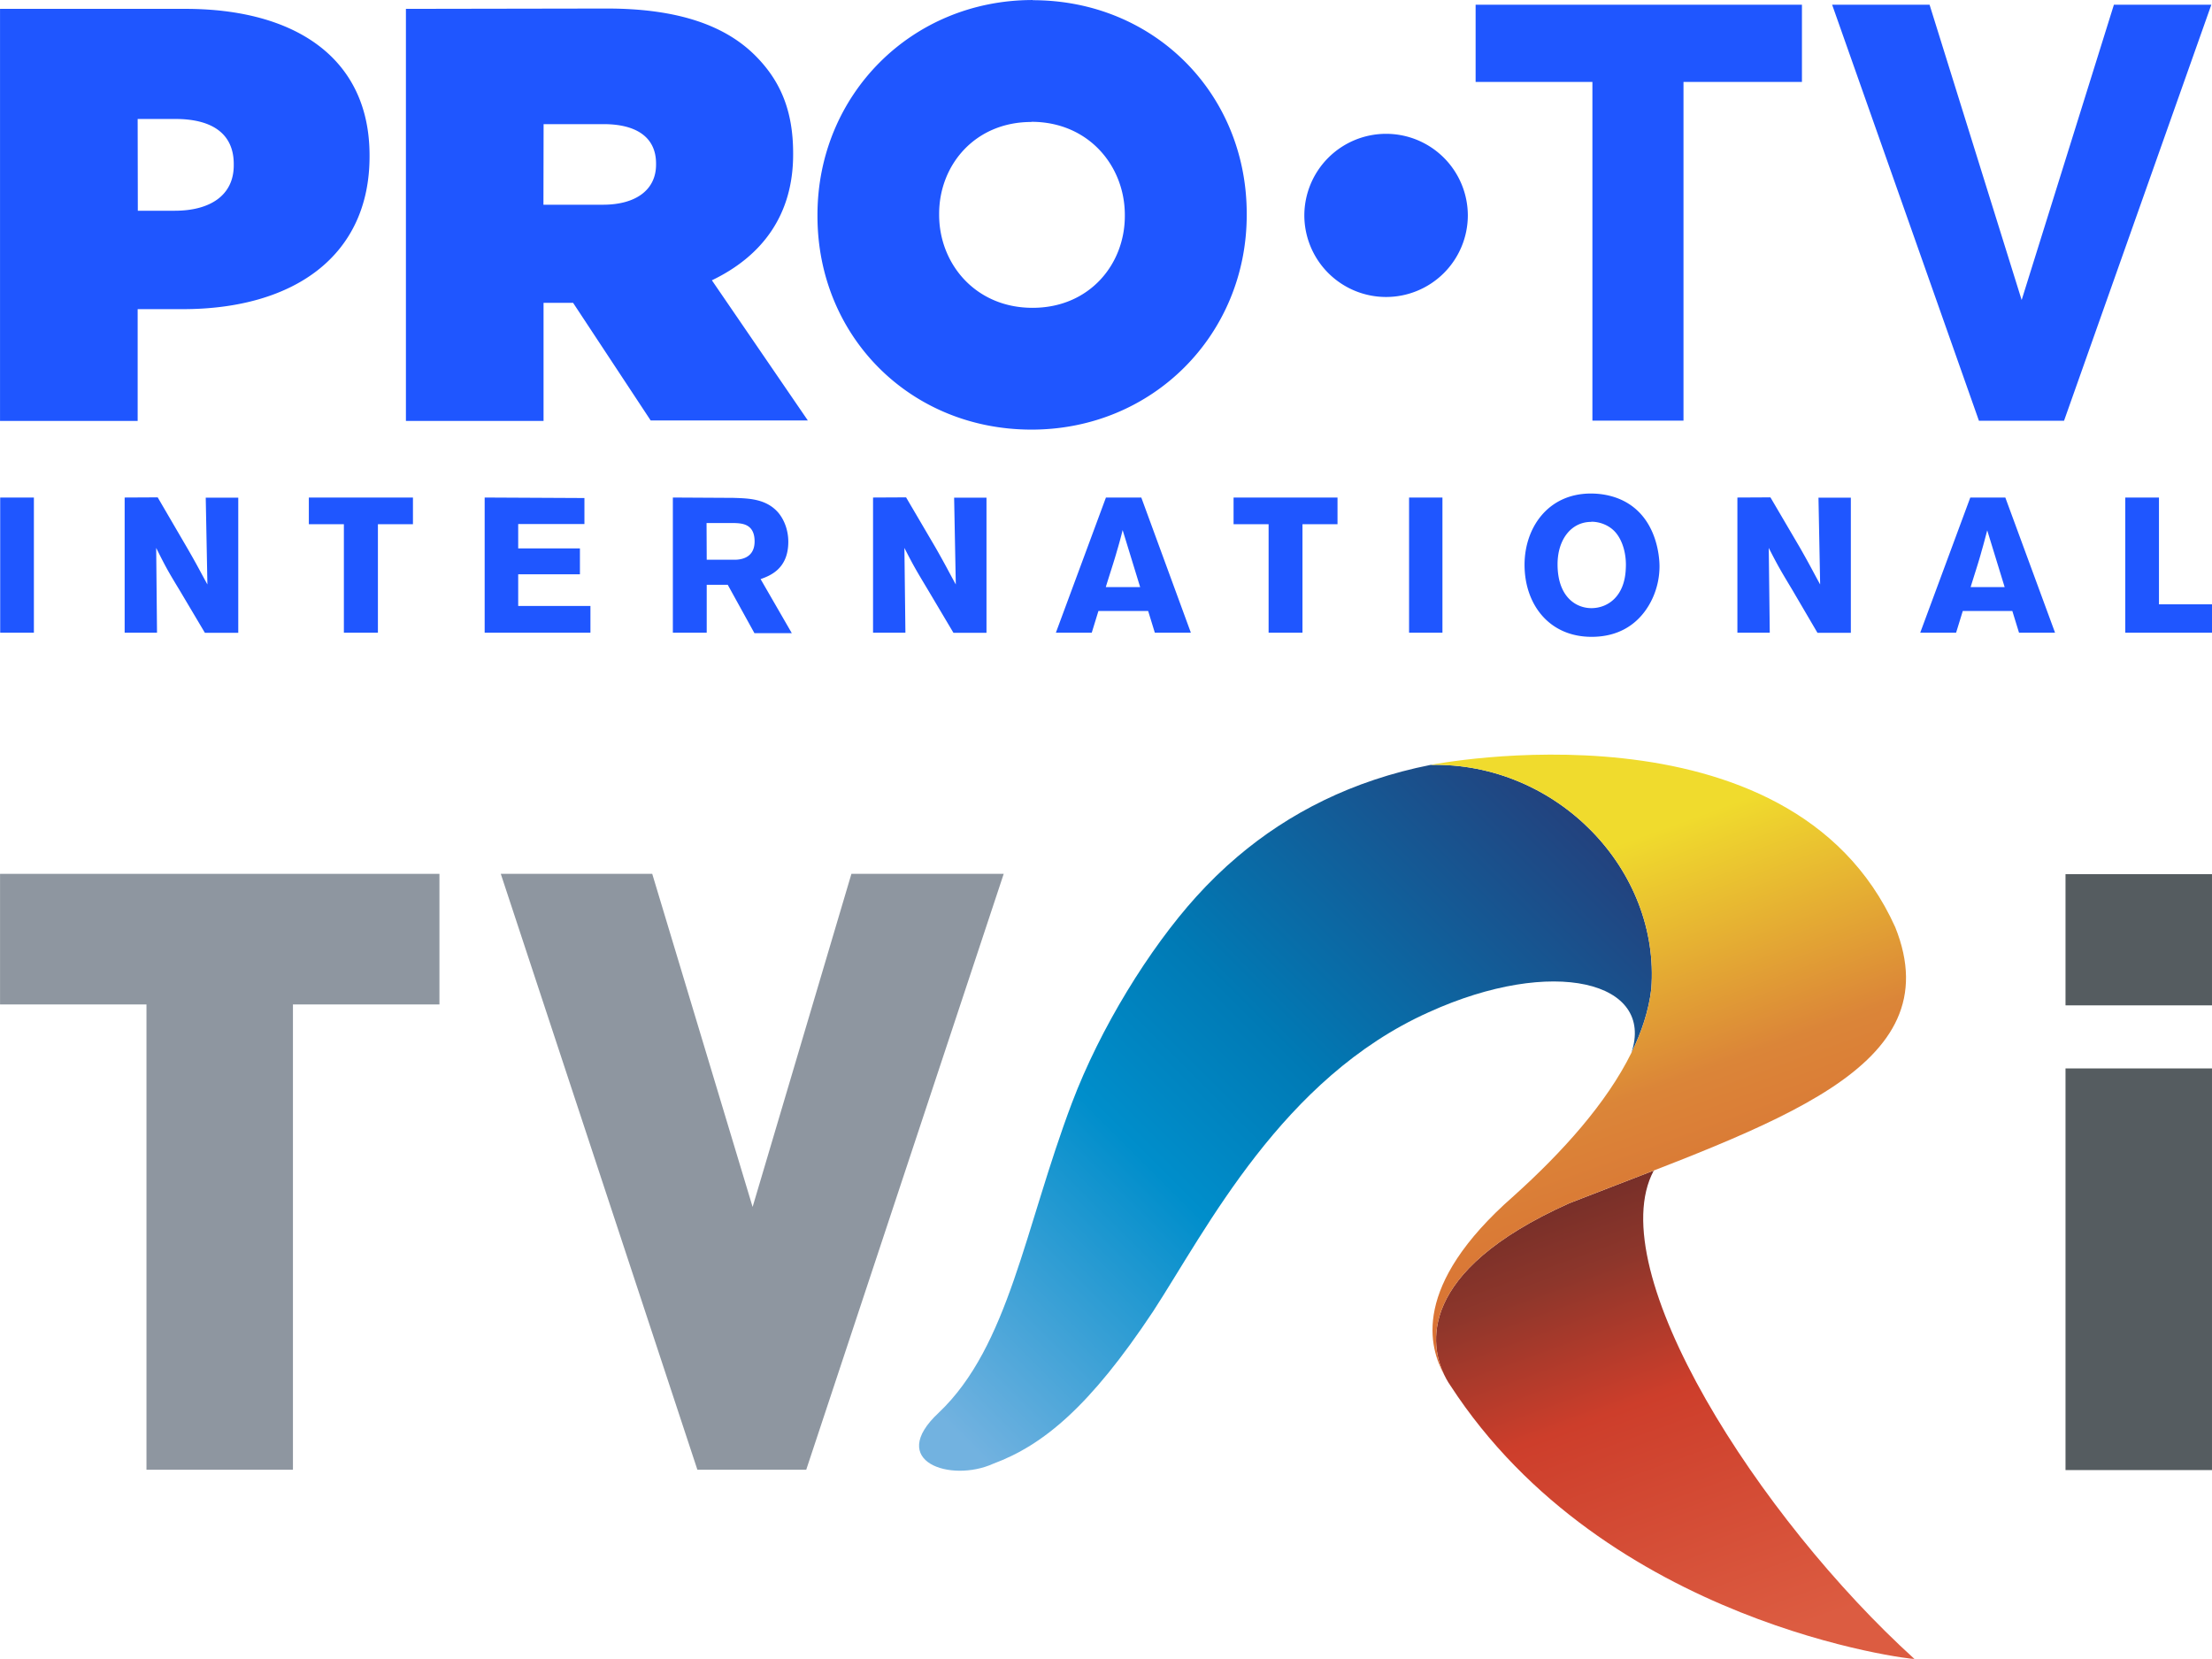 <svg width="800" height="600" version="1.1" viewBox="0 0 846.67 634.98" xmlns="http://www.w3.org/2000/svg">
 <defs>
  <linearGradient id="d" x1="2.878" x2="47.714" y1="48.679" y2="3.843" gradientTransform="matrix(1.005,0,0,1.005,-172.7,17.937)" gradientUnits="userSpaceOnUse">
   <stop stop-color="#72B2E0" offset="0"/>
   <stop stop-color="#008ECB" offset=".369"/>
   <stop stop-color="#007AB5" offset=".569"/>
   <stop stop-color="#24407C" offset="1"/>
  </linearGradient>
  <linearGradient id="e" x1="59.232" x2="47.221" y1="63.66" y2="30.66" gradientTransform="matrix(1.005,0,0,1.005,-172.7,17.937)" gradientUnits="userSpaceOnUse">
   <stop stop-color="#DC5C41" offset="0"/>
   <stop stop-color="#CD3E2B" offset=".541"/>
   <stop stop-color="#8D362B" offset=".831"/>
   <stop stop-color="#742E28" offset="1"/>
  </linearGradient>
  <linearGradient id="f" x1="47.972" x2="60.872" y1="2.236" y2="37.678" gradientTransform="matrix(1.005,0,0,1.005,-172.7,17.937)" gradientUnits="userSpaceOnUse">
   <stop stop-color="#F0DB2D" offset="0"/>
   <stop stop-color="#F0DB2D" offset=".122"/>
   <stop stop-color="#DB8538" offset=".58"/>
   <stop stop-color="#D96A33" offset="1"/>
  </linearGradient>
 </defs>
 <path d="m395.27-0.001c-46.485 0-82.373 36.397-82.373 82.246v0.447c0 45.976 35.439 81.737 81.928 81.737 46.485 0 82.373-36.397 82.373-82.181v-0.447c0-45.976-35.439-81.737-81.928-81.737zm169.54 1.788v29.565h44.701v129.63h34.865v-129.63h45.337v-29.565zm136.46 0 56.195 159.26h32.566l56.386-159.26h-37.292l-35.313 113.03-35.248-113.03zm-701.26 1.596v157.72h52.68v-42.783h17.241c42.465 0 71.518-20.306 71.518-58.427v-0.447c0-37.357-28.608-56.065-70.496-56.065zm155.36 0v157.72h52.68v-45.21h11.303l29.693 45.019h60.154l-36.718-53.638c19.157-9.195 31.098-24.904 31.098-48.147v-0.447c0-16.219-4.789-27.714-14.495-37.419-11.047-11.047-28.608-18.008-56.831-18.008zm-102.68 42.144h14.431c14.24 0 22.35 5.747 22.35 17.241v0.511c0 11.494-9.068 17.369-22.541 17.369h-14.176zm342.09 1.085c21.903 0 35.761 16.922 35.761 35.631v0.447c0 18.518-13.601 35.121-35.313 35.121-21.903 0-35.761-16.922-35.761-35.569v-0.447c0-18.518 13.601-35.121 35.313-35.121zm-186.71 0.894h22.988c12.388 0 20.051 4.917 20.051 15.07v0.447c0 9.579-7.663 15.325-20.306 15.325h-22.797zm322.47 3.704a31.29 31.29 0 0 0-31.29 31.29 31.29 31.29 0 0 0 31.29 31.162 31.29 31.29 0 0 0 31.29-31.29 31.29 31.29 0 0 0-31.29-31.162zm78.414 137.68c-16.602 0-25.415 13.282-25.415 27.267 0 15.006 9.259 27.586 25.67 27.586 5.364 0 11.239-1.277 16.283-5.428 5.619-4.598 9.706-12.643 9.706-21.583 0-3.576-1.022-20.817-16.794-26.309-3.193-1.085-6.386-1.533-9.579-1.533zm-490.74 1.533v10.217h13.41v41.508h13.027v-41.508h13.41v-10.217zm353.95 0v10.217h13.41v41.508h12.963v-41.508h13.41v-10.217zm341.31 0v51.723h33.205v-10.855h-20.306v-40.868zm-813.4 0v51.723h12.899v-51.723zm47.638 0v51.723h12.388l-0.319-32.439c3.448 6.896 4.278 8.493 8.94 16.156l9.706 16.347h12.771v-51.723h-12.452l0.639 33.205c-2.554-4.598-3.704-7.024-7.854-14.176l-11.175-19.157zm137.8 0v51.723h40.485v-10.217h-27.65v-12.133h23.627v-9.898h-23.627v-9.323h25.351v-9.961zm72.031 0v51.723h12.963v-18.327h8.046l10.217 18.518h14.304l-11.941-20.689c3.512-1.277 10.6-3.831 10.6-14.304 0-4.662-1.724-8.812-4.151-11.494-4.726-5.108-11.494-5.108-16.922-5.3zm76.626 0v51.723h12.388l-0.383-32.439c3.512 6.896 4.47 8.493 9.068 16.156l9.706 16.347h12.643v-51.723h-12.388l0.639 33.205c-2.554-4.598-3.704-7.024-7.79-14.176l-11.239-19.157zm89.142 0-19.157 51.723h13.729l2.554-8.301h19.029l2.554 8.301h13.793l-18.965-51.723zm116.03 0v51.723h12.771v-51.723zm125.67 0v51.723h12.388l-0.383-32.439c3.512 6.896 4.47 8.493 9.067 16.156l9.579 16.347h12.771v-51.723h-12.388l0.639 33.205c-2.554-4.598-3.704-7.024-7.79-14.176l-11.239-19.157zm89.142 0-19.157 51.723h13.729l2.554-8.301h18.965l2.554 8.301h13.793l-19.029-51.723zm-145.08 9.259c3.512 0 6.896 1.469 9.068 3.831 2.937 3.193 4.47 8.62 4.151 14.048-0.383 10.855-7.024 15.198-13.154 15.198-6.066 0-12.963-4.47-12.963-16.794 0-9.323 5.108-16.219 12.899-16.219zm-338.63 0.511h10.855c2.746 0.128 7.535 0.319 7.535 7.024 0 6.769-5.939 7.024-7.79 7.024h-10.536zm159.26 2.682 6.705 21.839h-13.154c1.149-3.831 3.193-9.961 4.278-13.857 0.766-2.554 1.533-5.364 2.171-7.982zm330.9 0 6.705 21.839h-13.027c1.149-3.831 3.193-9.961 4.214-13.857 0.766-2.554 1.469-5.364 2.171-7.982z" fill="#1f56ff" stroke-width="6.386"/>
 <g transform="matrix(5.333 0 0 5.333 1272.8 193.17)">
  <polygon class="fil3" transform="matrix(2.613,0,0,2.613,-266.95,-149.71)" points="10.826 71.021 10.826 67.434 22.895 67.434 22.895 71.021 18.871 71.021 18.871 83.801 14.848 83.801 14.848 71.021" fill="#8e96a0"/>
  <polygon class="fil3" transform="matrix(2.613,0,0,2.613,-266.95,-149.71)" points="31.497 76.583 34.211 67.434 38.394 67.434 32.97 83.801 29.98 83.801 24.58 67.434 28.74 67.434" fill="#8e96a0"/>
  <path class="fil4" d="m-90.418 35.933v-9.418h10.513v9.418zm0 33.354v-28.827h10.513v28.827z" fill="#555c60" stroke-width="2.613"/>
  <g stroke-width="1.005">
   <path class="fil0" d="m-135.99 18.675c-5.63 1.119-10.18 3.465-13.85 6.579-1.06 0.896-2.04 1.859-2.96 2.871-3.39 3.752-6.9 9.442-8.93 14.811-3.4 9.002-4.52 17.456-9.56 22.234-3.77 3.512 0.87 5.039 3.91 3.662 3.6-1.338 6.94-4.103 11.48-10.939 3.84-5.906 9.27-16.753 19.78-21.467 8.93-4.06 16.26-2.191 14.54 2.922 0.75-1.522 1.25-3.057 1.43-4.581 0.67-8.558-6.78-16.299-15.84-16.092z" fill="url(#d)"/>
   <path class="fil1" d="m-119.97 47.791c-1.95 0.759-3.99 1.534-6.07 2.348-11.08 4.965-9.94 10.308-8.97 12.313 0.22 0.452 0.41 0.725 0.43 0.747 11.15 17.172 33.25 19.709 33.32 19.645-11.14-10.099-22.55-27.894-18.71-35.053z" fill="url(#e)"/>
   <path class="fil2" d="m-102.64 30.321c-7.56-16.774-33.35-11.646-33.35-11.646 9.06-0.207 16.51 7.534 15.84 16.091-0.18 1.525-0.68 3.06-1.43 4.582-1.77 3.587-4.93 7.109-8.46 10.283-7.37 6.463-6.04 10.876-4.97 12.823-0.97-2.002-2.11-7.348 8.97-12.315 14.81-5.794 27.482-9.645 23.4-19.818z" fill="url(#f)"/>
  </g>
 </g>
</svg>
